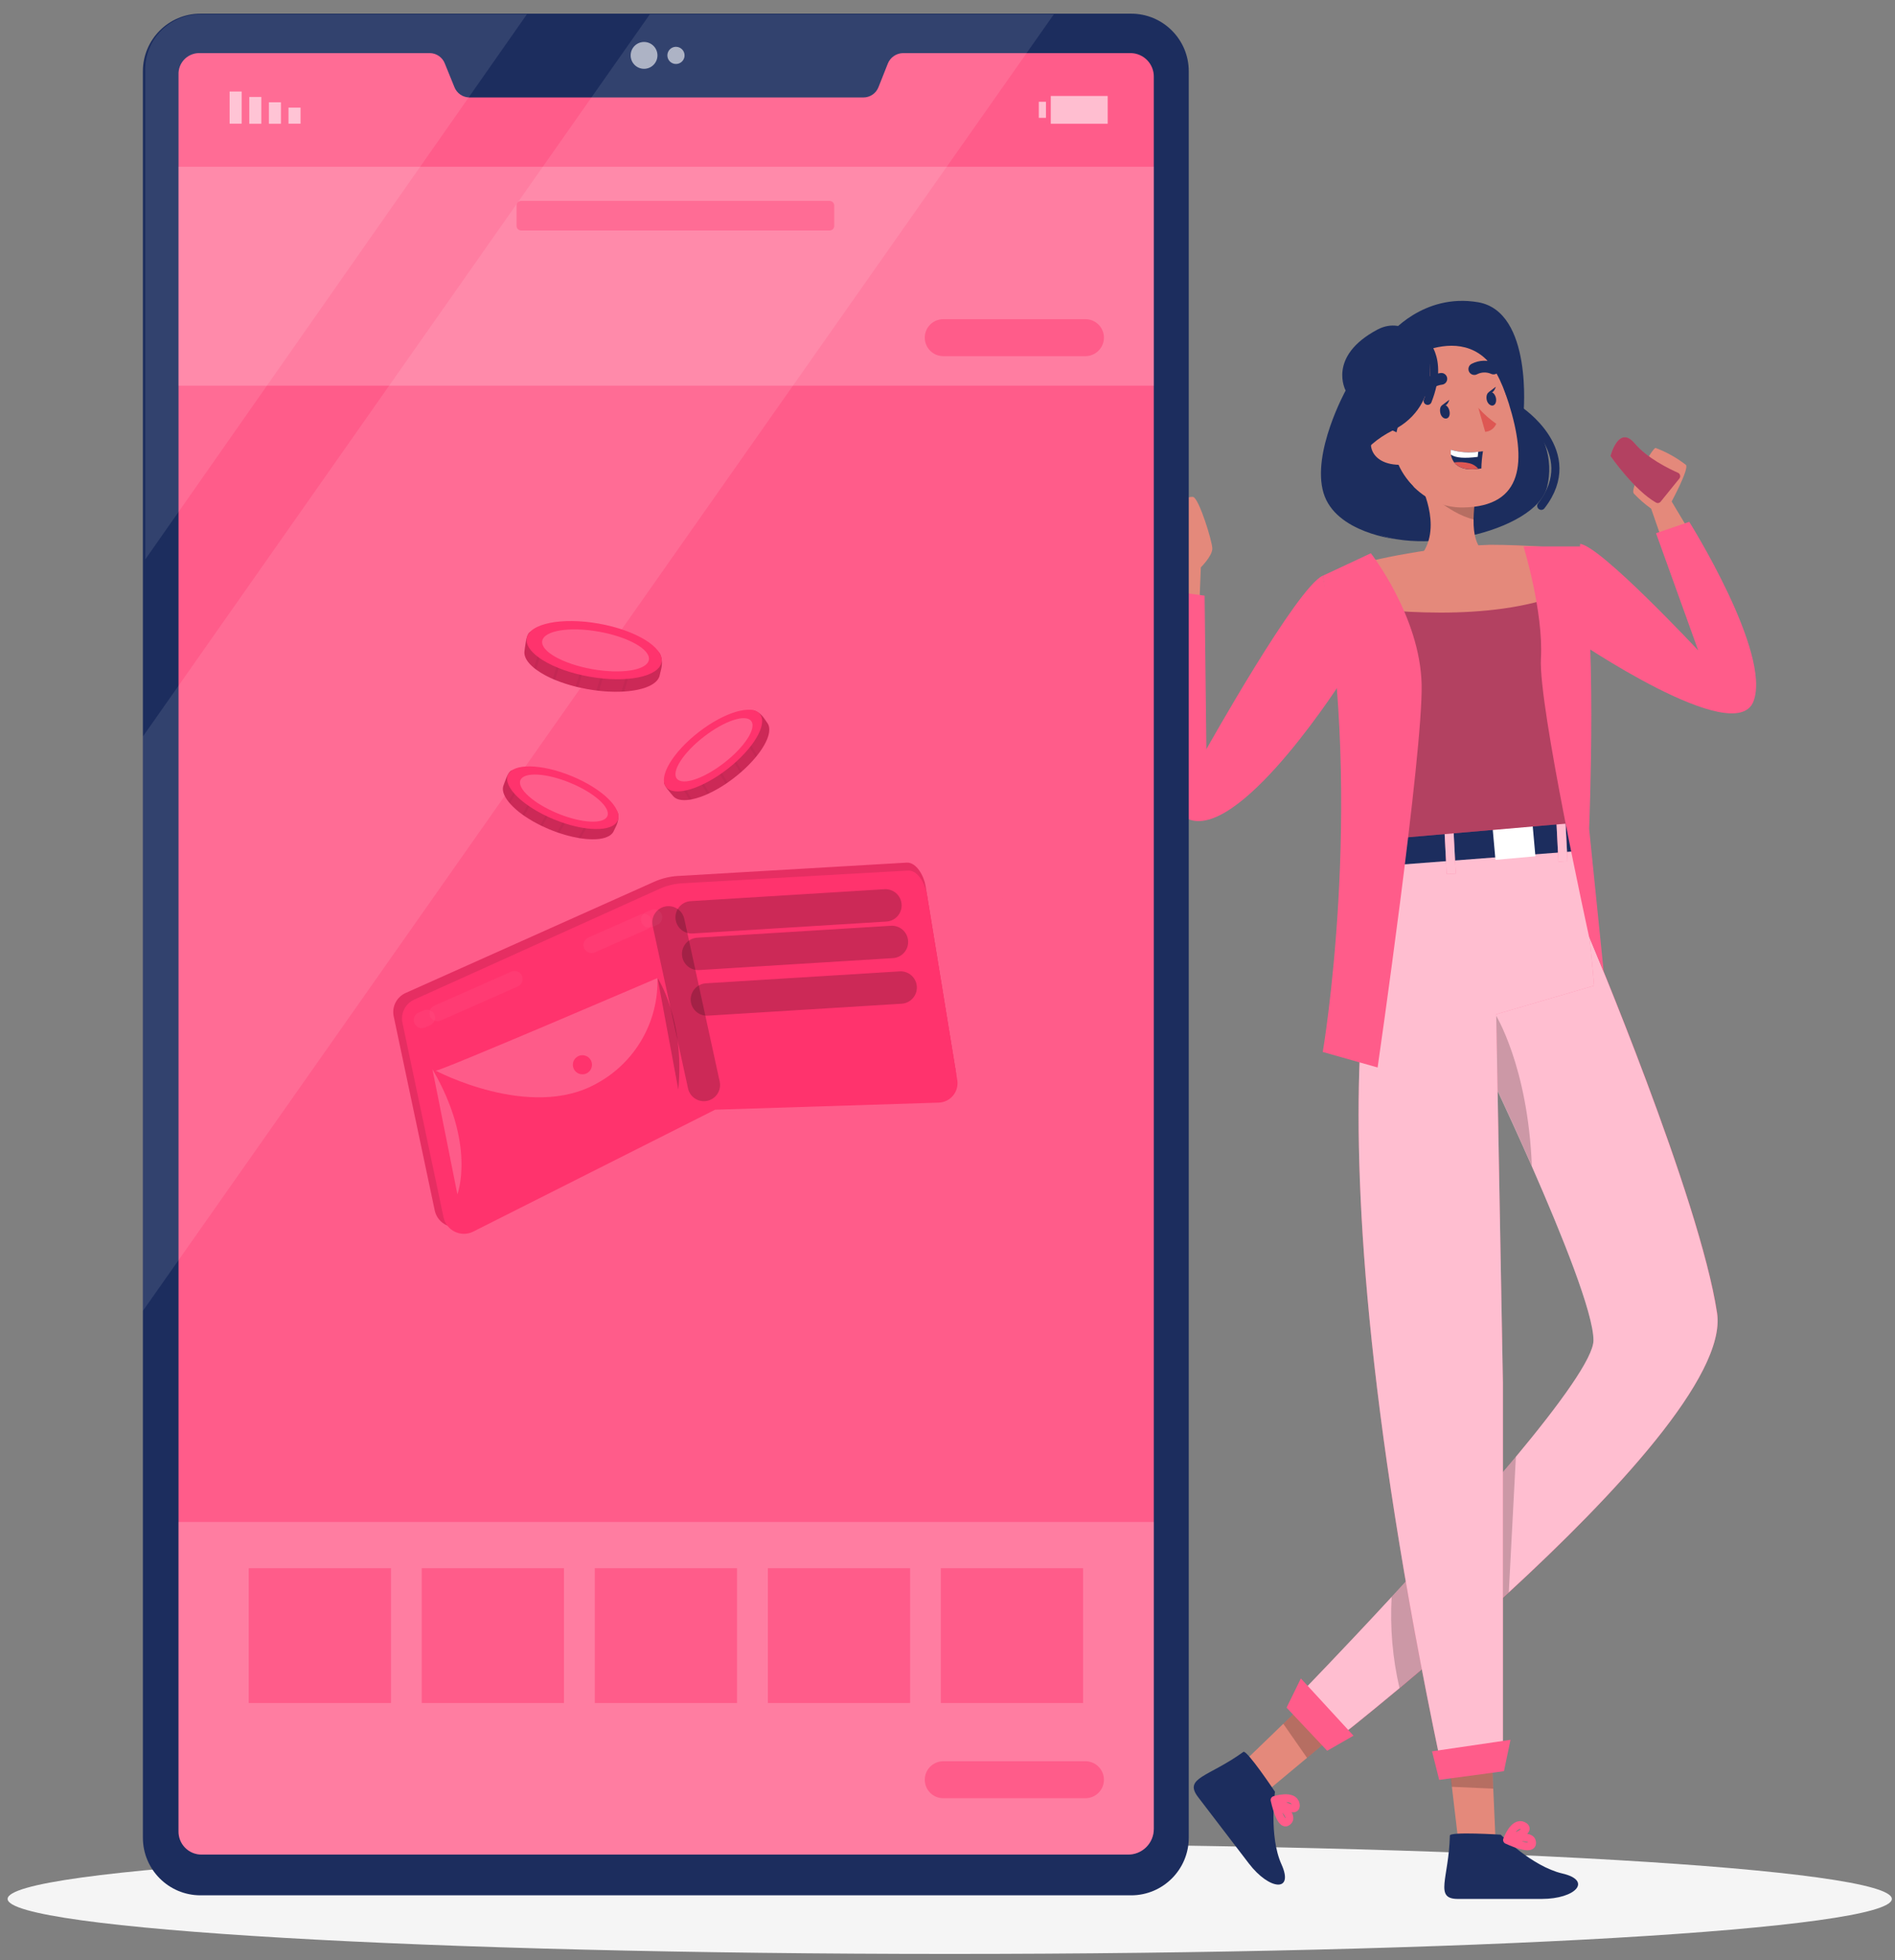 <svg width="117" height="121" viewBox="0 0 117 121" fill="none" xmlns="http://www.w3.org/2000/svg">
<rect x="0" y="0" width="117" height="121" fill="#808080" stroke="none"/>
<path d="M58.638 120.604C90.762 120.604 116.805 119.084 116.805 117.208C116.805 115.333 90.762 113.812 58.638 113.812C26.513 113.812 0.471 115.333 0.471 117.208C0.471 119.084 26.513 120.604 58.638 120.604Z" fill="#F5F5F5"/>
<path d="M74.036 37.663L74.142 35.019C74.142 35.019 74.85 34.317 74.85 33.862C74.85 33.407 74.036 30.803 73.68 30.68C73.325 30.557 71.412 31.464 71.378 32.049C71.344 32.634 72.37 34.786 72.548 34.943L72.264 37.752L74.036 37.663Z" fill="#E4897B"/>
<path d="M102.854 34.013L101.944 31.396C101.556 31.119 101.197 30.805 100.87 30.458C100.62 30.116 102.012 27.649 102.218 27.649C102.892 27.901 103.525 28.254 104.093 28.696C104.298 28.943 103.21 30.954 103.21 30.954L104.561 33.212L102.854 34.013Z" fill="#E4897B"/>
<path d="M97.561 33.572C98.817 33.695 104.848 40.144 104.848 40.144L102.245 32.911L104.297 32.21C104.297 32.21 109.382 40.308 108.266 43.281C107.151 46.255 97.191 39.439 97.191 39.439L97.561 33.572Z" fill="#FF5C8A"/>
<path d="M78.258 110.534L76.852 108.697L79.233 106.398L81.398 104.311L83.434 106.213L80.697 108.502L78.258 110.534Z" fill="#E4897B"/>
<path d="M76.77 108.132C76.979 107.985 78.72 110.595 78.72 110.595C78.72 110.595 78.334 113.332 79.12 115.074C79.907 116.815 78.378 116.682 77.105 115.019L73.965 110.914C73.061 109.719 74.632 109.682 76.77 108.132Z" fill="#1C2D5E"/>
<path d="M78.692 111.102C78.692 111.102 79.859 110.725 79.996 111.355C80.15 112.08 78.692 111.102 78.692 111.102ZM78.692 111.102C78.692 111.102 79.869 111.978 79.558 112.375C79.086 112.97 78.692 111.102 78.692 111.102Z" stroke="#FF5C8A" stroke-width="0.483" stroke-linecap="round" stroke-linejoin="round"/>
<path opacity="0.2" d="M80.698 108.502L79.233 106.398L81.399 104.311L83.435 106.213L80.698 108.502Z" fill="black"/>
<path d="M92.33 113.445H90.014L89.634 110.223L89.292 107.267L92.039 106.818L92.193 110.329L92.33 113.445Z" fill="#E4897B"/>
<path d="M89.517 113.298C89.517 113.042 92.658 113.243 92.658 113.243C92.658 113.243 94.588 115.204 96.459 115.638C98.331 116.073 97.287 117.209 95.187 117.209H90.014C88.525 117.209 89.456 115.943 89.517 113.298Z" fill="#1C2D5E"/>
<path d="M93.045 113.572C93.045 113.572 93.456 112.416 94.037 112.689C94.721 113.008 93.045 113.572 93.045 113.572ZM93.045 113.572C93.045 113.572 94.458 113.168 94.581 113.654C94.769 114.393 93.045 113.572 93.045 113.572Z" stroke="#FF5C8A" stroke-width="0.483" stroke-linecap="round" stroke-linejoin="round"/>
<path opacity="0.2" d="M92.193 110.401L89.634 110.288L89.292 107.298L92.039 106.836L92.193 110.401Z" fill="black"/>
<path d="M98.105 57.767C98.105 57.767 104.947 73.932 106.018 81.032C107.089 88.131 82.801 107.14 82.801 107.14L80.317 104.498C80.317 104.498 98.389 85.921 98.389 82.725C98.389 79.53 91.341 64.934 91.341 64.934C91.341 64.934 90.66 59.046 98.105 57.767Z" fill="#FF5C8A"/>
<path opacity="0.6" d="M93.154 98.289C90.674 100.574 88.272 102.637 86.407 104.197C84.242 106.004 82.801 107.133 82.801 107.133L80.317 104.492C80.317 104.492 82.801 101.943 85.921 98.566C88.378 95.911 91.235 92.75 93.592 89.917C96.329 86.632 98.382 83.796 98.382 82.732C98.382 81.045 96.421 76.194 94.571 71.979C92.908 68.215 91.334 64.941 91.334 64.941C91.287 64.269 91.353 63.593 91.529 62.943C92.005 61.113 93.507 58.571 98.101 57.78C98.101 57.78 104.944 73.946 106.011 81.045C106.607 84.901 99.614 92.342 93.154 98.289Z" fill="white"/>
<path opacity="0.2" d="M93.593 89.917L93.155 98.289C90.674 100.574 88.273 102.637 86.408 104.198C85.979 102.353 85.816 100.457 85.922 98.566C88.379 95.911 91.235 92.75 93.593 89.917Z" fill="black"/>
<path opacity="0.2" d="M94.578 71.966C92.915 68.202 91.341 64.928 91.341 64.928C91.294 64.256 91.36 63.581 91.536 62.93C91.772 62.77 92.035 62.654 92.313 62.588C92.313 62.588 94.335 65.78 94.578 71.966Z" fill="black"/>
<path d="M85.781 20.666C85.781 20.666 87.858 18.076 91.255 18.654C94.653 19.233 94.064 25.518 94.064 25.518C94.699 26.061 95.172 26.768 95.43 27.563C95.688 28.357 95.722 29.207 95.529 30.02C94.865 32.87 87.116 34.519 84.153 32.538C81.19 30.557 83.469 24.272 84.909 23.383C86.349 22.493 85.781 20.666 85.781 20.666Z" fill="#1C2D5E"/>
<path d="M92.378 62.605L92.792 85.363V108.656H88.915C79.657 64.52 86.004 53.456 86.004 53.456H86.028C86.028 53.439 86.028 53.418 86.048 53.405C87.537 50.1 97.287 52.536 97.287 52.536C97.989 55.273 98.42 60.839 98.42 60.839L92.378 62.605Z" fill="#FF5C8A"/>
<path opacity="0.6" d="M92.378 62.605L92.792 85.363V108.656H88.915C79.657 64.52 86.004 53.456 86.004 53.456H86.028C86.028 53.439 86.028 53.418 86.048 53.405C87.537 50.1 97.287 52.536 97.287 52.536C97.989 55.273 98.42 60.839 98.42 60.839L92.378 62.605Z" fill="white"/>
<path d="M85.949 51.753V53.408L97.24 52.543V50.586L85.949 51.753Z" fill="#1C2D5E"/>
<path d="M89.734 51.068L89.174 51.097L89.319 53.95L89.88 53.921L89.734 51.068Z" fill="#FF5C8A"/>
<path d="M94.631 50.981L92.164 51.202L92.332 53.073L94.799 52.852L94.631 50.981Z" fill="white"/>
<path d="M96.635 50.304L96.074 50.333L96.22 53.186L96.78 53.157L96.635 50.304Z" fill="#FF5C8A"/>
<path opacity="0.6" d="M89.734 51.068L89.174 51.097L89.319 53.95L89.88 53.921L89.734 51.068Z" fill="white"/>
<path opacity="0.6" d="M96.635 50.304L96.074 50.333L96.22 53.186L96.78 53.157L96.635 50.304Z" fill="white"/>
<path d="M97.288 50.784L85.997 51.759C85.73 47.562 85.464 44.855 82.976 37.39C82.761 36.736 82.528 36.042 82.272 35.31C83.805 34.82 85.371 34.442 86.959 34.177C88.634 33.88 90.329 33.701 92.029 33.644C94.226 33.644 96.751 33.873 96.751 33.873C96.751 33.873 97.11 33.958 97.335 36.288C97.537 38.457 97.739 42.83 97.288 50.784Z" fill="#FF5C8A"/>
<path opacity="0.3" d="M97.288 50.784L85.997 51.759C85.73 47.562 85.464 44.855 82.976 37.39C82.761 36.736 82.528 36.042 82.272 35.31C83.805 34.82 85.371 34.442 86.959 34.177C88.634 33.88 90.329 33.701 92.029 33.644C94.226 33.644 96.751 33.873 96.751 33.873C96.751 33.873 97.11 33.958 97.335 36.288C97.537 38.457 97.739 42.83 97.288 50.784Z" fill="black"/>
<path d="M91.082 36.124C88.297 35.782 87.462 34.577 87.462 34.577C89.227 32.911 87.76 30.023 87.76 30.023L91.109 30.649C91.03 31.117 90.987 31.589 90.979 32.062C90.952 34.095 91.872 34.115 91.872 34.115C92.474 35.214 91.082 36.124 91.082 36.124Z" fill="#E4897B"/>
<path opacity="0.2" d="M91.122 30.65C91.043 31.117 91 31.589 90.992 32.063C89.377 31.686 87.772 30.01 87.772 30.01L91.122 30.65Z" fill="black"/>
<path d="M88.135 21.374C90.975 20.69 92.241 22.007 93.148 24.881C94.273 28.473 94.078 31.262 90.346 31.323C85.265 31.405 83.424 22.493 88.135 21.374Z" fill="#E4897B"/>
<path d="M91.276 25.176C91.604 25.546 91.975 25.876 92.381 26.158C92.325 26.296 92.231 26.416 92.111 26.504C91.99 26.592 91.846 26.644 91.697 26.654L91.276 25.176Z" fill="#DE5753"/>
<path d="M89.484 25.336C89.545 25.569 89.484 25.788 89.316 25.829C89.148 25.87 88.974 25.716 88.926 25.487C88.878 25.258 88.926 25.035 89.093 24.994C89.261 24.953 89.425 25.104 89.484 25.336Z" fill="#1C2D5E"/>
<path d="M89.028 25.018L89.483 24.676C89.483 24.676 89.347 25.175 89.028 25.018Z" fill="#1C2D5E"/>
<path d="M92.354 24.535C92.415 24.765 92.337 24.987 92.183 25.028C92.029 25.069 91.841 24.912 91.793 24.686C91.745 24.46 91.81 24.234 91.964 24.193C92.118 24.152 92.292 24.303 92.354 24.535Z" fill="#1C2D5E"/>
<path d="M91.902 24.214L92.354 23.872C92.354 23.872 92.214 24.375 91.902 24.214Z" fill="#1C2D5E"/>
<path d="M88.99 23.383C88.76 23.409 88.538 23.487 88.342 23.613C88.146 23.738 87.982 23.906 87.861 24.105" stroke="#1C2D5E" stroke-width="0.725" stroke-linecap="round" stroke-linejoin="round"/>
<path d="M91.026 22.78C91.209 22.686 91.41 22.633 91.616 22.628C91.822 22.622 92.026 22.662 92.214 22.746" stroke="#1C2D5E" stroke-width="0.725" stroke-linecap="round" stroke-linejoin="round"/>
<path d="M91.56 27.851C91.502 28.203 91.469 28.558 91.461 28.915L91.276 28.942C90.431 29.055 90 28.826 89.781 28.542C89.677 28.399 89.608 28.234 89.579 28.059C89.565 27.961 89.565 27.86 89.579 27.762C90.134 27.925 90.717 27.968 91.29 27.885C91.447 27.871 91.56 27.851 91.56 27.851Z" fill="#1C2D5E"/>
<path d="M91.269 27.885L91.235 28.2C90.438 28.302 89.866 28.268 89.579 28.059C89.565 27.961 89.565 27.86 89.579 27.762C90.127 27.922 90.703 27.965 91.269 27.885V27.885Z" fill="white"/>
<path d="M91.276 28.939C90.431 29.052 90 28.823 89.781 28.539C90.102 28.502 90.426 28.521 90.739 28.597C90.95 28.651 91.138 28.771 91.276 28.939V28.939Z" fill="#DE5753"/>
<path d="M86.168 26.886C86.168 26.886 86.942 24.241 86.316 22.49C86.316 22.49 91.393 18.86 93.025 24.501C93.025 24.501 92.375 19.301 87.469 20.344C82.562 21.388 84.276 28.521 87.297 30.051C87.297 30.058 85.693 28.545 86.168 26.886Z" fill="#1C2D5E"/>
<path d="M86.774 27.382C86.668 27.061 86.44 26.795 86.138 26.642C85.837 26.489 85.487 26.461 85.166 26.565C84.307 26.866 84.317 28.771 86.606 28.689C86.935 28.676 87.041 28.327 86.774 27.382Z" fill="#E4897B"/>
<path d="M97.332 36.271C93.09 38.368 86.589 37.879 82.963 37.372C82.747 36.719 82.514 36.024 82.258 35.292C83.791 34.803 85.358 34.424 86.945 34.16C88.62 33.862 90.315 33.684 92.015 33.626C94.212 33.626 96.737 33.855 96.737 33.855C96.737 33.855 97.106 33.941 97.332 36.271Z" fill="#E4897B"/>
<path d="M84.639 34.149C84.639 34.149 87.68 38.036 87.773 42.248C87.865 46.459 85.056 65.889 85.056 65.889L81.669 64.931C81.669 64.931 84.228 49.98 81.669 35.538L84.639 34.149Z" fill="#FF5C8A"/>
<path d="M94.064 33.728C94.064 33.728 95.303 37.755 95.139 40.65C94.975 43.544 98.105 57.794 98.105 57.794L99.015 59.984L98.115 51.146C98.115 51.146 98.659 38.176 97.561 33.728H94.064Z" fill="#FF5C8A"/>
<path d="M88.136 21.375C88.136 21.375 89.186 24.95 85.987 26.568C82.121 28.525 82.49 32.754 86.261 33.291C86.261 33.291 82.453 32.908 81.714 30.421C80.975 27.933 83.082 24.105 83.082 24.105C83.082 24.105 81.926 22.001 85.05 20.341C86.801 19.418 88.136 21.375 88.136 21.375Z" fill="#1C2D5E"/>
<path d="M88.416 108.098L93.261 107.387L92.857 109.323L88.857 109.86L88.416 108.098Z" fill="#FF5C8A"/>
<path d="M80.317 103.599L83.567 107.133L81.942 108.063L79.435 105.402L80.317 103.599Z" fill="#FF5C8A"/>
<path d="M99.436 28.149C99.436 28.149 100.891 30.253 102.249 31.023C102.296 31.048 102.35 31.056 102.402 31.045C102.454 31.033 102.501 31.004 102.533 30.961L103.693 29.527C103.713 29.5 103.726 29.469 103.733 29.436C103.739 29.403 103.738 29.369 103.73 29.336C103.722 29.304 103.707 29.273 103.685 29.247C103.664 29.221 103.637 29.2 103.607 29.185C103.036 28.932 101.701 28.282 100.932 27.372C99.933 26.181 99.436 28.149 99.436 28.149Z" fill="#FF5C8A"/>
<path opacity="0.3" d="M99.436 28.149C99.436 28.149 100.891 30.253 102.249 31.023C102.296 31.048 102.35 31.056 102.402 31.045C102.454 31.033 102.501 31.004 102.533 30.961L103.693 29.527C103.713 29.5 103.726 29.469 103.733 29.436C103.739 29.403 103.738 29.369 103.73 29.336C103.722 29.304 103.707 29.273 103.685 29.247C103.664 29.221 103.637 29.2 103.607 29.185C103.036 28.932 101.701 28.282 100.932 27.372C99.933 26.181 99.436 28.149 99.436 28.149Z" fill="black"/>
<path d="M81.669 35.535C80.098 36.219 74.484 46.244 74.484 46.244L74.374 36.767L71.839 36.425C71.839 36.425 70.296 49.867 73.601 50.637C76.906 51.407 82.969 41.824 82.969 41.824L81.669 35.535Z" fill="#FF5C8A"/>
<path d="M87.772 20.95C87.772 20.95 89.227 22 88.145 24.741" stroke="#1C2D5E" stroke-width="0.5" stroke-linecap="round" stroke-linejoin="round"/>
<path d="M93.753 25.295C93.753 25.295 97.752 27.885 95.159 31.221" stroke="#1C2D5E" stroke-width="0.5" stroke-linecap="round" stroke-linejoin="round"/>
<path d="M69.838 0.843H12.38C10.415 0.843 8.822 2.436 8.822 4.401V113.428C8.822 115.393 10.415 116.986 12.38 116.986H69.838C71.803 116.986 73.396 115.393 73.396 113.428V4.401C73.396 2.436 71.803 0.843 69.838 0.843Z" fill="#1C2D5E"/>
<path d="M71.238 4.736V112.89C71.238 113.1 71.196 113.308 71.115 113.501C71.034 113.694 70.916 113.87 70.766 114.017C70.617 114.164 70.44 114.28 70.245 114.358C70.051 114.436 69.843 114.474 69.633 114.471H12.456C12.266 114.473 12.077 114.437 11.901 114.365C11.725 114.293 11.565 114.186 11.431 114.05C11.297 113.915 11.192 113.754 11.122 113.577C11.052 113.4 11.018 113.211 11.023 113.02V4.606C11.016 4.438 11.042 4.27 11.1 4.113C11.158 3.955 11.247 3.81 11.361 3.687C11.475 3.564 11.612 3.464 11.765 3.394C11.918 3.324 12.083 3.284 12.251 3.278H26.545C26.745 3.282 26.939 3.345 27.103 3.46C27.267 3.574 27.393 3.735 27.465 3.922L28.057 5.379C28.13 5.564 28.257 5.724 28.421 5.837C28.585 5.95 28.778 6.012 28.978 6.015H53.313C53.512 6.015 53.705 5.955 53.869 5.843C54.033 5.731 54.16 5.573 54.234 5.389L54.815 3.925C54.89 3.738 55.018 3.577 55.183 3.462C55.349 3.347 55.544 3.283 55.746 3.278H69.835C70.213 3.289 70.572 3.448 70.834 3.72C71.097 3.993 71.242 4.358 71.238 4.736Z" fill="#FF5C8A"/>
<path opacity="0.2" d="M71.238 10.292H11.023V23.806H71.238V10.292Z" fill="white"/>
<path opacity="0.6" d="M17.813 7.634H18.556V6.642H17.813V7.634Z" fill="white"/>
<path opacity="0.6" d="M16.602 7.638H17.345V6.314H16.602V7.638Z" fill="white"/>
<path opacity="0.6" d="M15.391 7.638H16.134V5.985H15.391V7.638Z" fill="white"/>
<path opacity="0.6" d="M14.177 7.634H14.919V5.649H14.177V7.634Z" fill="white"/>
<path opacity="0.6" d="M64.579 6.282H64.138V7.274H64.579V6.282Z" fill="white"/>
<path opacity="0.6" d="M64.877 7.638H68.391V5.924H64.877V7.638Z" fill="white"/>
<path opacity="0.6" d="M39.764 4.247C40.222 4.247 40.592 3.876 40.592 3.419C40.592 2.962 40.222 2.591 39.764 2.591C39.307 2.591 38.937 2.962 38.937 3.419C38.937 3.876 39.307 4.247 39.764 4.247Z" fill="white"/>
<path opacity="0.6" d="M42.266 3.419C42.266 3.524 42.235 3.626 42.176 3.714C42.118 3.801 42.035 3.869 41.938 3.909C41.841 3.949 41.735 3.96 41.632 3.939C41.529 3.919 41.435 3.868 41.36 3.794C41.286 3.72 41.236 3.625 41.215 3.522C41.195 3.42 41.205 3.313 41.245 3.216C41.286 3.119 41.354 3.036 41.441 2.978C41.528 2.92 41.63 2.889 41.735 2.889C41.876 2.889 42.011 2.945 42.11 3.044C42.21 3.143 42.266 3.278 42.266 3.419V3.419Z" fill="white"/>
<path opacity="0.2" d="M71.237 93.943V112.891C71.237 113.1 71.195 113.308 71.115 113.501C71.034 113.694 70.915 113.87 70.766 114.017C70.616 114.164 70.439 114.28 70.245 114.358C70.05 114.436 69.842 114.474 69.632 114.471H12.455C12.265 114.474 12.076 114.438 11.9 114.365C11.724 114.293 11.564 114.186 11.43 114.051C11.297 113.915 11.191 113.754 11.121 113.577C11.051 113.4 11.017 113.211 11.022 113.021V93.943H71.237Z" fill="white"/>
<path d="M17.636 57.749L41.109 38.025L64.58 57.749L46.176 82.434L29.648 82.102L17.636 57.749Z" fill="#FF5C8A"/>
<path d="M42.365 74.952L42.235 74.88C42.002 74.75 41.74 74.682 41.473 74.682C41.207 74.682 40.945 74.75 40.712 74.88L40.079 75.24L17.523 57.75V86.619C17.523 86.82 17.564 87.019 17.643 87.204C17.721 87.389 17.836 87.557 17.98 87.697C18.124 87.838 18.294 87.948 18.481 88.022C18.668 88.096 18.868 88.132 19.069 88.128H63.149C63.998 88.128 64.394 87.474 64.394 86.619V57.75L42.365 74.952Z" fill="#FF5C8A"/>
<path d="M51.223 12.403H32.176C32.02 12.403 31.893 12.53 31.893 12.687V13.943C31.893 14.1 32.02 14.227 32.176 14.227H51.223C51.38 14.227 51.507 14.1 51.507 13.943V12.687C51.507 12.53 51.38 12.403 51.223 12.403Z" fill="#FF5C8A"/>
<path d="M67.019 21.983H58.236C57.934 21.982 57.644 21.861 57.43 21.647C57.217 21.433 57.097 21.143 57.097 20.84V20.84C57.097 20.538 57.217 20.248 57.43 20.035C57.644 19.821 57.934 19.701 58.236 19.701H67.019C67.321 19.701 67.61 19.821 67.824 20.035C68.038 20.248 68.158 20.538 68.158 20.84C68.158 21.143 68.038 21.433 67.824 21.647C67.611 21.861 67.321 21.982 67.019 21.983V21.983Z" fill="#FF5C8A"/>
<path d="M24.14 96.794H15.357V105.118H24.14V96.794Z" fill="#FF5C8A"/>
<path d="M34.821 96.794H26.038V105.118H34.821V96.794Z" fill="#FF5C8A"/>
<path d="M45.505 96.794H36.723V105.118H45.505V96.794Z" fill="#FF5C8A"/>
<path d="M56.191 96.794H47.408V105.118H56.191V96.794Z" fill="#FF5C8A"/>
<path d="M66.871 96.794H58.089V105.118H66.871V96.794Z" fill="#FF5C8A"/>
<path d="M67.019 110.992H58.236C57.934 110.992 57.644 110.872 57.43 110.658C57.217 110.445 57.097 110.155 57.097 109.853C57.097 109.55 57.217 109.26 57.43 109.046C57.644 108.832 57.934 108.711 58.236 108.71H67.019C67.321 108.711 67.611 108.832 67.824 109.046C68.038 109.26 68.158 109.55 68.158 109.853V109.853C68.158 110.155 68.038 110.445 67.824 110.658C67.61 110.872 67.321 110.992 67.019 110.992Z" fill="#FF5C8A"/>
<path opacity="0.1" d="M65.065 0.884L8.822 80.915V45.46L40.12 0.884H65.065Z" fill="white"/>
<path opacity="0.1" d="M32.529 0.884L8.97 34.529V4.422C8.951 3.962 9.026 3.503 9.19 3.073C9.354 2.643 9.603 2.251 9.923 1.92C10.243 1.59 10.627 1.327 11.051 1.149C11.475 0.971 11.931 0.881 12.391 0.884H32.529Z" fill="white"/>
<path d="M37.9 51.28C37.597 52.017 35.809 51.967 33.937 51.195C32.064 50.423 30.791 49.199 31.095 48.461C31.166 48.291 31.369 47.652 31.573 47.564C32.27 47.268 33.599 47.932 35.037 48.525C36.377 49.075 37.908 49.434 38.146 50.16C38.289 50.603 37.987 51.07 37.9 51.28Z" fill="#FF336D"/>
<path opacity="0.2" d="M38.146 50.161C38.26 50.739 38.008 51.017 37.9 51.281C37.791 51.545 37.474 51.718 37.03 51.778C36.975 51.788 36.919 51.794 36.863 51.797C36.523 51.817 36.181 51.799 35.845 51.744C35.797 51.744 35.749 51.729 35.699 51.72C35.304 51.65 34.916 51.549 34.536 51.421L34.398 51.374C34.246 51.321 34.089 51.262 33.932 51.197C33.776 51.132 33.627 51.06 33.481 50.995L33.354 50.935C33.008 50.763 32.674 50.568 32.355 50.349L32.243 50.27C31.965 50.073 31.71 49.845 31.483 49.591C31.449 49.553 31.417 49.516 31.387 49.477C31.092 49.103 30.975 48.746 31.092 48.462C31.169 48.279 31.333 47.654 31.57 47.563C31.86 47.481 32.168 47.481 32.459 47.563L32.596 47.596C33.283 47.772 34.148 48.164 35.032 48.528C36.073 48.958 37.305 49.404 37.91 49.919C37.946 49.95 37.98 49.982 38.013 50.016C38.061 50.06 38.105 50.109 38.146 50.161V50.161Z" fill="black"/>
<g opacity="0.2">
<path opacity="0.2" d="M32.664 47.478L32.601 47.593L31.486 49.59C31.451 49.551 31.42 49.514 31.39 49.475L32.461 47.56L32.545 47.412L32.664 47.478Z" fill="black"/>
</g>
<g opacity="0.2">
<path opacity="0.2" d="M33.509 48.293L32.359 50.353L32.246 50.274L33.389 48.23L33.509 48.293Z" fill="black"/>
</g>
<g opacity="0.2">
<path opacity="0.2" d="M35.623 49.474L34.536 51.421L34.398 51.374L35.498 49.401L35.623 49.474Z" fill="black"/>
</g>
<g opacity="0.2">
<path opacity="0.2" d="M34.638 48.924L33.483 50.995L33.356 50.934L34.519 48.852L34.638 48.924Z" fill="black"/>
</g>
<g opacity="0.2">
<path opacity="0.2" d="M36.904 49.85L35.845 51.743C35.797 51.743 35.749 51.728 35.699 51.72L36.783 49.781L36.904 49.85Z" fill="black"/>
</g>
<path d="M38.137 50.638C37.834 51.375 36.069 51.346 34.195 50.573C32.321 49.8 31.049 48.577 31.354 47.839C31.659 47.101 33.423 47.132 35.297 47.904C37.17 48.676 38.441 49.896 38.137 50.638Z" fill="#FF336D"/>
<path opacity="0.2" d="M37.501 50.37C37.286 50.89 35.91 50.817 34.427 50.206C32.945 49.595 31.918 48.676 32.132 48.155C32.346 47.634 33.723 47.707 35.206 48.319C36.69 48.93 37.716 49.849 37.501 50.37Z" fill="white"/>
<path d="M47.368 44.612C47.857 45.243 46.925 46.769 45.322 48.01C43.719 49.25 42.025 49.745 41.538 49.109C41.425 48.963 40.969 48.475 40.996 48.247C41.088 47.496 42.323 46.674 43.554 45.721C44.7 44.833 45.77 43.682 46.519 43.837C46.974 43.938 47.229 44.434 47.368 44.612Z" fill="#FF336D"/>
<path opacity="0.2" d="M46.519 43.843C47.078 44.032 47.194 44.392 47.368 44.612C47.542 44.832 47.535 45.199 47.368 45.615C47.349 45.666 47.325 45.717 47.301 45.769C47.15 46.074 46.966 46.362 46.751 46.626C46.722 46.664 46.691 46.702 46.659 46.74C46.401 47.048 46.12 47.337 45.818 47.603L45.712 47.695C45.59 47.801 45.461 47.906 45.328 48.009C45.195 48.112 45.061 48.21 44.927 48.302C44.89 48.33 44.85 48.356 44.813 48.382C44.492 48.597 44.156 48.789 43.807 48.956C43.764 48.978 43.723 48.996 43.684 49.015C43.374 49.158 43.049 49.266 42.715 49.337C42.666 49.347 42.617 49.356 42.569 49.363C42.098 49.433 41.73 49.363 41.542 49.114C41.421 48.957 40.961 48.503 41.001 48.254C41.072 47.96 41.225 47.692 41.441 47.48C41.472 47.446 41.505 47.412 41.539 47.376C42.035 46.862 42.803 46.311 43.558 45.728C44.45 45.041 45.45 44.19 46.196 43.924C46.241 43.907 46.287 43.893 46.334 43.881C46.394 43.864 46.456 43.851 46.519 43.843V43.843Z" fill="black"/>
<g opacity="0.2">
<path opacity="0.2" d="M41.466 47.264L41.535 47.376L42.711 49.337C42.662 49.348 42.614 49.356 42.565 49.363L41.438 47.478L41.35 47.341L41.466 47.264Z" fill="black"/>
</g>
<g opacity="0.2">
<path opacity="0.2" d="M42.592 46.937L43.803 48.956C43.761 48.978 43.72 48.996 43.68 49.015L42.474 47.007L42.592 46.937Z" fill="black"/>
</g>
<g opacity="0.2">
<path opacity="0.2" d="M44.667 45.691L45.814 47.604L45.708 47.696L44.549 45.761L44.667 45.691Z" fill="black"/>
</g>
<g opacity="0.2">
<path opacity="0.2" d="M43.703 46.27L44.922 48.302C44.885 48.33 44.846 48.356 44.808 48.382L43.583 46.341L43.703 46.27Z" fill="black"/>
</g>
<g opacity="0.2">
<path opacity="0.2" d="M45.632 44.765L46.747 46.626C46.718 46.665 46.687 46.702 46.655 46.74L45.514 44.836L45.632 44.765Z" fill="black"/>
</g>
<path d="M44.907 47.471C46.509 46.23 47.412 44.713 46.923 44.082C46.435 43.452 44.74 43.947 43.138 45.188C41.536 46.429 40.633 47.946 41.121 48.576C41.61 49.206 43.304 48.712 44.907 47.471Z" fill="#FF336D"/>
<path opacity="0.2" d="M44.708 47.087C45.976 46.105 46.724 44.948 46.379 44.502C46.034 44.056 44.726 44.491 43.458 45.474C42.19 46.456 41.442 47.613 41.787 48.059C42.132 48.505 43.44 48.07 44.708 47.087Z" fill="white"/>
<path d="M40.737 41.658C40.581 42.562 38.553 42.944 36.256 42.532C33.959 42.12 32.227 41.058 32.387 40.154C32.424 39.944 32.489 39.179 32.705 39.026C33.418 38.523 35.074 38.944 36.838 39.257C38.487 39.55 40.291 39.573 40.737 40.333C41.008 40.8 40.782 41.4 40.737 41.658Z" fill="#FF336D"/>
<path opacity="0.2" d="M40.736 40.334C41.011 40.958 40.793 41.33 40.736 41.655C40.68 41.979 40.366 42.249 39.882 42.428C39.823 42.451 39.761 42.471 39.698 42.49C39.32 42.596 38.931 42.66 38.538 42.681C38.482 42.681 38.427 42.681 38.37 42.691C37.907 42.708 37.444 42.691 36.985 42.64L36.824 42.619C36.639 42.596 36.448 42.568 36.257 42.534C36.066 42.499 35.88 42.461 35.697 42.419C35.645 42.407 35.593 42.394 35.541 42.381C35.109 42.275 34.686 42.137 34.274 41.969C34.223 41.95 34.175 41.928 34.127 41.909C33.766 41.755 33.423 41.561 33.105 41.33C33.057 41.296 33.013 41.262 32.968 41.226C32.542 40.879 32.324 40.505 32.385 40.157C32.426 39.932 32.459 39.196 32.701 39.029C32.943 38.863 33.289 38.811 33.701 38.81H33.866C34.691 38.837 35.752 39.066 36.836 39.259C38.114 39.487 39.61 39.686 40.415 40.117C40.462 40.142 40.508 40.17 40.552 40.2C40.617 40.24 40.679 40.285 40.736 40.334Z" fill="black"/>
<g opacity="0.2">
<path opacity="0.2" d="M33.912 38.669L33.868 38.814L33.104 41.333C33.056 41.299 33.012 41.264 32.967 41.229L33.7 38.812L33.758 38.624L33.912 38.669Z" fill="black"/>
</g>
<g opacity="0.2">
<path opacity="0.2" d="M35.06 39.372L34.273 41.967C34.222 41.948 34.174 41.926 34.126 41.907L34.909 39.324L35.06 39.372Z" fill="black"/>
</g>
<g opacity="0.2">
<path opacity="0.2" d="M37.73 40.185L36.984 42.643L36.823 42.623L37.577 40.139L37.73 40.185Z" fill="black"/>
</g>
<g opacity="0.2">
<path opacity="0.2" d="M36.489 39.809L35.697 42.419C35.644 42.408 35.592 42.395 35.54 42.382L36.337 39.76L36.489 39.809Z" fill="black"/>
</g>
<g opacity="0.2">
<path opacity="0.2" d="M39.264 40.292L38.537 42.684C38.481 42.684 38.426 42.684 38.368 42.694L39.111 40.247L39.264 40.292Z" fill="black"/>
</g>
<path d="M40.843 40.87C41.004 39.966 39.272 38.901 36.974 38.493C34.676 38.084 32.684 38.485 32.523 39.389C32.362 40.293 34.094 41.357 36.392 41.766C38.69 42.175 40.683 41.773 40.843 40.87Z" fill="#FF336D"/>
<path opacity="0.2" d="M40.062 40.731C40.176 40.092 38.794 39.312 36.976 38.989C35.158 38.665 33.592 38.921 33.478 39.559C33.365 40.198 34.746 40.978 36.565 41.302C38.383 41.625 39.949 41.37 40.062 40.731Z" fill="white"/>
<path d="M55.989 53.244L41.851 54.069C41.352 54.098 40.862 54.217 40.405 54.42L25.049 61.289C24.779 61.408 24.559 61.615 24.424 61.877C24.288 62.138 24.247 62.438 24.307 62.726L26.844 74.726C26.887 74.919 26.974 75.1 27.097 75.255C27.221 75.409 27.378 75.534 27.557 75.618C27.736 75.703 27.932 75.746 28.13 75.743C28.328 75.74 28.522 75.692 28.699 75.603L43.856 68.036L57.852 67.567C58.024 67.563 58.193 67.522 58.348 67.446C58.503 67.371 58.64 67.264 58.751 67.132C58.861 66.999 58.942 66.845 58.988 66.679C59.034 66.513 59.044 66.339 59.018 66.169L57.145 54.679C57.048 54.085 56.597 53.227 55.989 53.244Z" fill="#FF336D"/>
<path opacity="0.1" d="M55.989 53.244L41.851 54.069C41.352 54.098 40.862 54.217 40.405 54.42L25.049 61.289C24.779 61.408 24.559 61.615 24.424 61.877C24.288 62.138 24.247 62.438 24.307 62.726L26.844 74.726C26.887 74.919 26.974 75.1 27.097 75.255C27.221 75.409 27.378 75.534 27.557 75.618C27.736 75.703 27.932 75.746 28.13 75.743C28.328 75.74 28.522 75.692 28.699 75.603L43.856 68.036L57.852 67.567C58.024 67.563 58.193 67.522 58.348 67.446C58.503 67.371 58.64 67.264 58.751 67.132C58.861 66.999 58.942 66.845 58.988 66.679C59.034 66.513 59.044 66.339 59.018 66.169L57.145 54.679C57.048 54.085 56.597 53.227 55.989 53.244Z" fill="black"/>
<path d="M56.08 53.733L42.137 54.519C41.642 54.545 41.157 54.664 40.706 54.869L25.576 61.699C25.309 61.82 25.092 62.027 24.959 62.288C24.827 62.549 24.788 62.847 24.848 63.133L27.385 75.139C27.426 75.331 27.51 75.511 27.632 75.665C27.753 75.82 27.908 75.944 28.085 76.029C28.262 76.114 28.456 76.157 28.652 76.156C28.849 76.154 29.042 76.108 29.218 76.019L44.151 68.495L57.954 68.058C58.125 68.053 58.293 68.011 58.446 67.936C58.6 67.86 58.735 67.753 58.844 67.621C58.953 67.489 59.032 67.335 59.077 67.171C59.121 67.005 59.13 66.833 59.103 66.664L57.225 55.175C57.127 54.576 56.682 53.716 56.08 53.733Z" fill="#FF336D"/>
<path opacity="0.2" d="M42.704 56.62L54.668 55.884" stroke="black" stroke-width="2" stroke-linecap="round" stroke-linejoin="round"/>
<path opacity="0.2" d="M41.272 56.93L43.457 66.969" stroke="black" stroke-width="2" stroke-linecap="round" stroke-linejoin="round"/>
<path opacity="0.2" d="M26.698 65.993L28.24 73.715C28.24 73.715 29.421 70.652 26.698 65.993Z" fill="#FAFAFA"/>
<path opacity="0.2" d="M26.9 66.084C26.954 66.221 40.591 60.369 40.591 60.369C40.628 61.696 40.297 63.007 39.633 64.157C38.969 65.306 38 66.249 36.833 66.881C32.728 69.182 26.9 66.084 26.9 66.084Z" fill="#FAFAFA"/>
<path d="M35.959 66.312C36.285 66.312 36.55 66.048 36.55 65.722C36.55 65.395 36.285 65.131 35.959 65.131C35.633 65.131 35.368 65.395 35.368 65.722C35.368 66.048 35.633 66.312 35.959 66.312Z" fill="#FF336D"/>
<path opacity="0.2" d="M40.599 60.369C40.599 60.369 42.29 62.915 41.88 67.25Z" fill="black"/>
<g opacity="0.2">
<path opacity="0.2" d="M26.046 62.96L26.36 62.821" stroke="#FAFAFA" stroke-linecap="round" stroke-linejoin="round"/>
<path opacity="0.2" d="M27.013 62.533L39.748 56.903" stroke="#FAFAFA" stroke-linecap="round" stroke-linejoin="round" stroke-dasharray="5.2 5.2"/>
<path opacity="0.2" d="M40.075 56.759L40.388 56.62" stroke="#FAFAFA" stroke-linecap="round" stroke-linejoin="round"/>
</g>
<path opacity="0.2" d="M43.105 58.877L55.07 58.14" stroke="black" stroke-width="2" stroke-linecap="round" stroke-linejoin="round"/>
<path opacity="0.2" d="M43.644 61.692L55.608 60.954" stroke="black" stroke-width="2" stroke-linecap="round" stroke-linejoin="round"/>
</svg>
